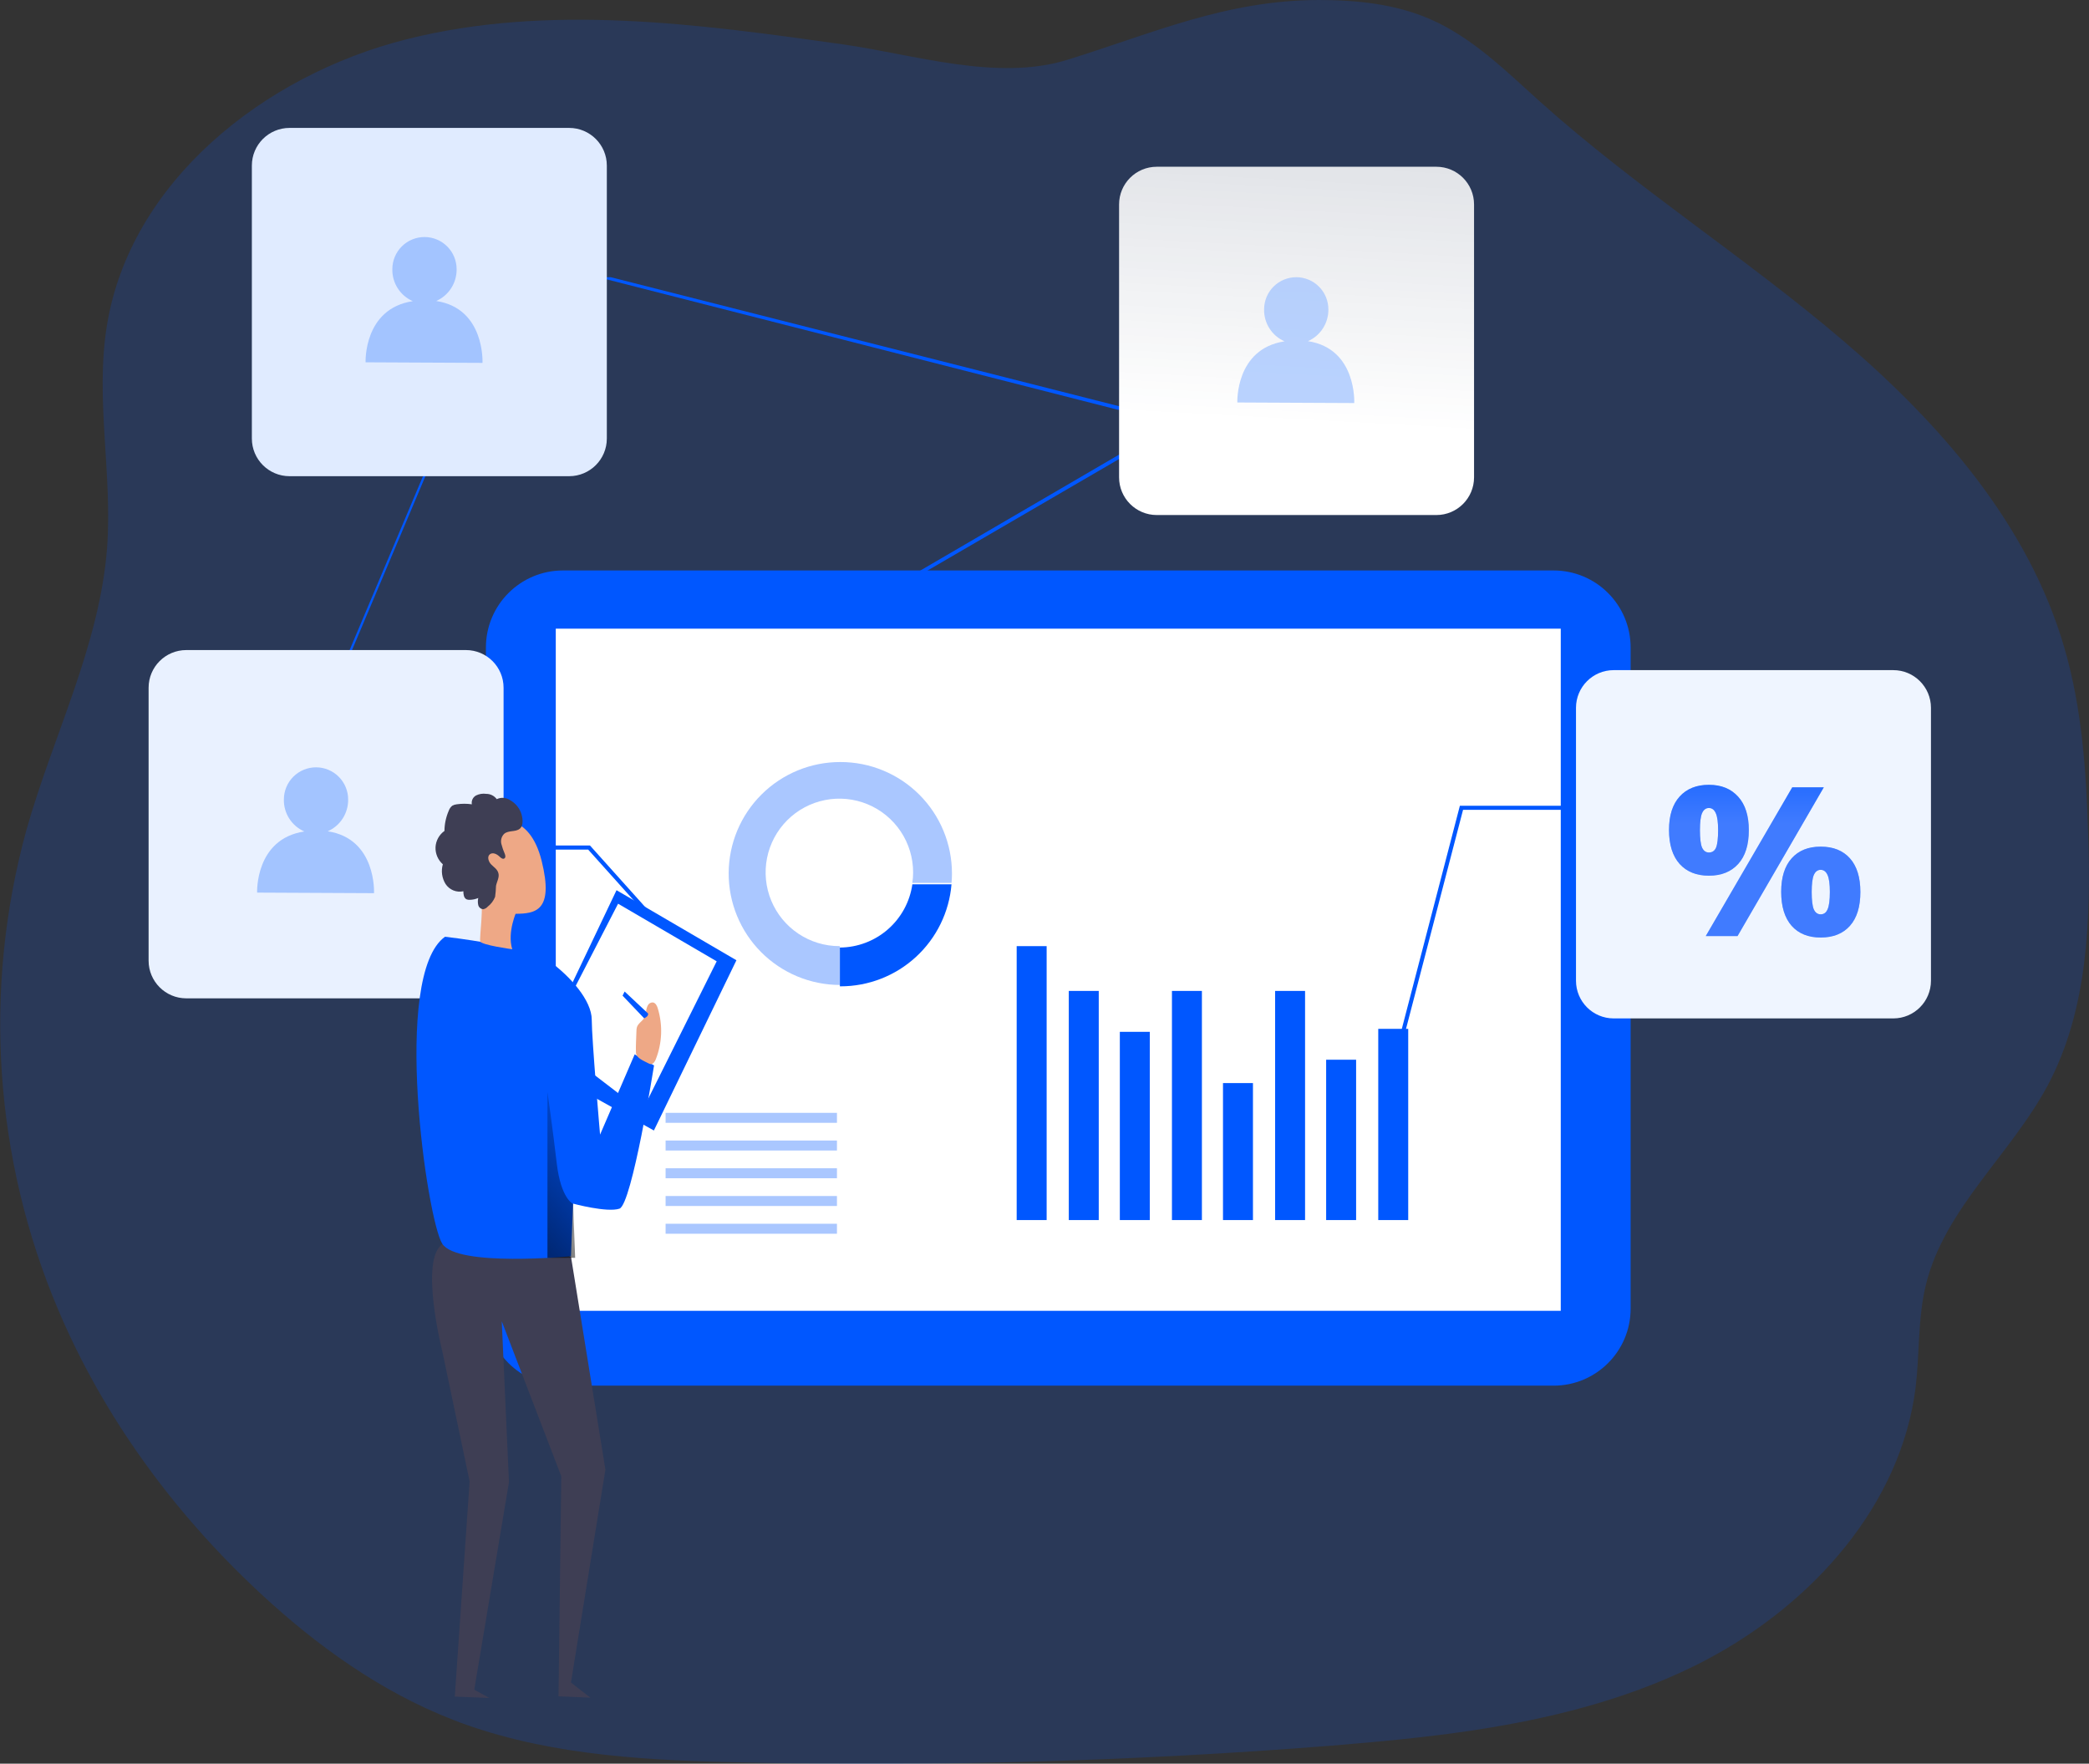 <svg width="520" height="439" viewBox="0 0 520 439" fill="none" xmlns="http://www.w3.org/2000/svg">
<rect x="0" y="0" width="520" height="439" fill="#333333" stroke="none"/>
<g clip-path="url(#clip0)">
<path opacity="0.18" d="M509.817 269.996C500.626 287.31 483.989 300.832 479.38 319.89C477.384 328.114 477.848 336.739 476.869 345.151C473.253 374.63 451.153 399.2 424.797 413.124C423.692 413.727 422.575 414.279 421.457 414.831C404.167 423.281 385.433 427.889 366.335 430.764C354.72 432.496 342.967 433.576 331.315 434.53C282.872 438.364 234.32 439.762 185.66 438.724C162.167 438.247 138.209 437.129 116.11 429.333C114.98 428.943 113.862 428.529 112.745 428.077C94.814 421.109 78.905 409.697 64.817 396.614L64.176 396.011C43.157 376.375 25.791 352.659 14.553 326.18C-1.506 288.369 -4.32 246.242 6.567 206.631C13.21 183.09 24.812 160.642 26.658 136.323C28.001 117.992 23.694 99.436 26.57 81.281C32.258 45.248 65.758 18.72 101.13 9.793C136.501 0.866 173.731 5.951 209.856 11.049C227.511 13.559 248.166 20.302 265.632 14.903C287.066 8.261 305.147 0.05 328.276 0C337.731 0 347.374 0.992 356.038 4.783C366.536 9.366 374.873 17.677 383.374 25.323C407.168 46.667 434.29 63.918 458.612 84.634C482.934 105.349 504.958 130.56 513.86 161.219C518.243 176.21 519.322 191.967 519.787 207.573C520.465 228.891 519.774 251.176 509.817 269.996Z" fill="#0057FF"/>
<path d="M286.461 108.561L93.05 221.354L89.014 224.612L282.989 111.681L286.461 108.561Z" fill="#0057FF"/>
<path d="M386.726 141.998H140.13C129.541 141.998 120.956 150.581 120.956 161.169V325.741C120.956 336.329 129.541 344.912 140.13 344.912H386.726C397.315 344.912 405.9 336.329 405.9 325.741V161.169C405.9 150.581 397.315 141.998 386.726 141.998Z" fill="#0057FF"/>
<path d="M388.509 156.486H138.347V326.281H388.509V156.486Z" fill="white"/>
<path d="M260.534 235.508H253.075V303.694H260.534V235.508Z" fill="#0057FF"/>
<path d="M273.504 246.657H266.046V303.694H273.504V246.657Z" fill="#0057FF"/>
<path d="M286.212 256.839H278.753V303.694H286.212V256.839Z" fill="#0057FF"/>
<path d="M299.182 246.657H291.724V303.694H299.182V246.657Z" fill="#0057FF"/>
<path d="M311.89 269.595H304.431V303.694H311.89V269.595Z" fill="#0057FF"/>
<path d="M324.86 246.657H317.402V303.694H324.86V246.657Z" fill="#0057FF"/>
<path d="M337.567 263.782H330.109V303.694H337.567V263.782Z" fill="#0057FF"/>
<path d="M350.538 256.098H343.08V303.694H350.538V256.098Z" fill="#0057FF"/>
<path d="M208.336 277.002H165.682V279.488H208.336V277.002Z" fill="#AAC7FF"/>
<path d="M208.336 283.895H165.682V286.381H208.336V283.895Z" fill="#AAC7FF"/>
<path d="M208.336 290.8H165.682V293.286H208.336V290.8Z" fill="#AAC7FF"/>
<path d="M208.336 297.705H165.682V300.191H208.336V297.705Z" fill="#AAC7FF"/>
<path d="M208.336 304.611H165.682V307.097H208.336V304.611Z" fill="#AAC7FF"/>
<path d="M209.215 189.682C201.856 189.66 194.789 192.563 189.57 197.751C184.35 202.939 181.406 209.988 181.384 217.347C181.362 224.706 184.265 231.772 189.454 236.991C194.643 242.209 201.693 245.153 209.052 245.175V235.508H208.939C205.308 235.508 201.759 234.431 198.74 232.414C195.721 230.397 193.369 227.531 191.979 224.177C190.59 220.823 190.226 217.132 190.934 213.571C191.643 210.011 193.391 206.74 195.958 204.173C198.526 201.606 201.797 199.858 205.358 199.149C208.919 198.441 212.61 198.805 215.964 200.194C219.319 201.583 222.186 203.936 224.203 206.954C226.22 209.973 227.297 213.522 227.297 217.152C227.3 218.031 227.232 218.908 227.096 219.776H236.852C236.934 218.996 236.971 218.213 236.965 217.428C236.967 213.784 236.25 210.175 234.856 206.808C233.462 203.441 231.418 200.382 228.841 197.805C226.264 195.228 223.204 193.184 219.837 191.79C216.469 190.397 212.86 189.68 209.215 189.682Z" fill="#AAC7FF"/>
<path d="M281 101.733L152.02 69L149 69.023L278.286 102L281 101.733Z" fill="#0057FF"/>
<path d="M169.588 237.316L146.408 211.477H123.681V210.46H146.86L170.353 236.638L169.588 237.316Z" fill="#0057FF"/>
<path d="M87.547 162L106 118.279L105.517 118L87 161.866L87.547 162Z" fill="#0057FF"/>
<path d="M347.927 264.02L346.947 263.769L363.396 200.567H393.055V201.584H364.187L347.927 264.02Z" fill="#0057FF"/>
<path d="M471.281 166.806H401.681C396.5 166.806 392.301 171.005 392.301 176.185V244.12C392.301 249.3 396.5 253.499 401.681 253.499H471.281C476.461 253.499 480.661 249.3 480.661 244.12V176.185C480.661 171.005 476.461 166.806 471.281 166.806Z" fill="#EFF5FF"/>
<path d="M357.545 41.507H287.944C282.764 41.507 278.565 45.706 278.565 50.886V118.821C278.565 124.001 282.764 128.2 287.944 128.2H357.545C362.725 128.2 366.924 124.001 366.924 118.821V50.886C366.924 45.706 362.725 41.507 357.545 41.507Z" fill="url(#paint0_linear)"/>
<path d="M141.674 31.84H72.074C66.894 31.84 62.694 36.039 62.694 41.218V109.154C62.694 114.333 66.894 118.532 72.074 118.532H141.674C146.855 118.532 151.054 114.333 151.054 109.154V41.218C151.054 36.039 146.855 31.84 141.674 31.84Z" fill="#E0EBFF"/>
<path d="M115.971 161.81H46.371C41.191 161.81 36.991 166.009 36.991 171.188V239.124C36.991 244.303 41.191 248.502 46.371 248.502H115.971C121.152 248.502 125.351 244.303 125.351 239.124V171.188C125.351 166.009 121.152 161.81 115.971 161.81Z" fill="#E9F1FF"/>
<path d="M236.852 220.115C236.273 227.041 233.111 233.497 227.994 238.202C222.877 242.906 216.179 245.516 209.228 245.514H209.065V235.859C213.46 235.831 217.699 234.227 221.01 231.337C224.322 228.448 226.486 224.465 227.108 220.115H236.852Z" fill="#0057FF"/>
<path d="M236.852 219.776C236.273 226.702 233.111 233.158 227.994 237.863C222.877 242.567 216.179 245.177 209.228 245.175H209.065V235.508C213.459 235.483 217.697 233.881 221.009 230.993C224.321 228.106 226.485 224.125 227.108 219.776H236.852Z" fill="url(#paint1_linear)"/>
<path d="M140.544 248.716L153.465 221.584L183.312 239.023L162.769 281.397L146.747 272.482L140.544 248.716Z" fill="#0057FF"/>
<path d="M142.993 246.004L153.854 224.949L178.402 239.287L159.793 276.625L147.136 266.933L142.993 246.004Z" fill="white"/>
<path d="M142.126 312.759L150.702 365.817L142.126 418.811L146.961 422.578L139.025 422.239L139.716 367.461L124.899 328.88L126.695 368.943L118.056 420.594L121.823 422.653L113.209 422.314L116.9 368.754L110.183 336.726C110.183 336.726 104.256 313.449 110.183 309.658C116.109 305.866 142.126 312.759 142.126 312.759Z" fill="#3E3E54"/>
<path d="M110.773 233.172C110.773 233.172 131.629 235.508 136.79 239.274C141.951 243.041 147.3 249.017 147.3 253.838C147.3 258.659 149.371 282.426 149.371 282.426L157.985 262.451L162.807 265.2C162.807 265.2 157.295 299.827 154.193 300.857C151.092 301.886 142.654 299.601 142.654 299.601L142.126 312.696C142.126 312.696 113.874 315.446 110.095 309.595C106.315 303.744 97.388 242.739 110.773 233.172Z" fill="#0057FF"/>
<path d="M128.678 226.631C128.678 226.631 126.167 231.942 127.511 236.286C127.511 236.286 119.763 235.232 119.537 234.315C119.311 233.399 120.504 225.275 119.613 222.777C118.721 220.278 128.678 226.631 128.678 226.631Z" fill="#EEA886"/>
<path d="M120.354 205.012C123.405 203.756 131.755 201.873 134.844 214.34C137.933 226.807 133.236 227.41 128.377 227.46C123.518 227.51 115.331 219.613 114.565 217.064C113.799 214.516 111.677 208.753 120.354 205.012Z" fill="#EEA886"/>
<path d="M158.425 256.676C158.416 256.336 158.458 255.998 158.55 255.671C158.839 254.755 159.806 254.252 160.333 253.436C160.608 252.913 160.778 252.342 160.835 251.754C160.877 251.234 161.017 250.727 161.25 250.26C161.366 250.029 161.546 249.836 161.768 249.704C161.991 249.573 162.247 249.509 162.505 249.519C163.209 249.62 163.573 250.398 163.761 251.076C165 255.2 164.823 259.619 163.259 263.631C163.033 264.221 162.618 264.887 162.003 264.887C161.789 264.859 161.584 264.787 161.401 264.673C160.145 263.995 158.362 263.418 158.299 261.949C158.236 260.153 158.387 258.396 158.425 256.676Z" fill="#EEA886"/>
<path d="M161.338 252.294L155.486 246.807L154.972 247.837L160.333 253.461C160.333 253.461 161.426 253.085 161.338 252.294Z" fill="#0057FF"/>
<path d="M142.654 299.664C142.654 299.664 139.628 298.408 138.598 289.62C137.568 280.831 136.275 271.792 136.275 271.792V313.098H143.169L142.654 299.664Z" fill="url(#paint2_linear)"/>
<path d="M129.683 202.287C129.156 200.915 128.147 199.781 126.845 199.098C126.372 198.8 125.831 198.628 125.273 198.597C124.715 198.566 124.159 198.678 123.656 198.922C123.353 198.511 122.958 198.178 122.502 197.949C122.046 197.72 121.542 197.601 121.032 197.604C120.174 197.478 119.299 197.614 118.52 197.993C118.13 198.2 117.816 198.526 117.624 198.923C117.432 199.321 117.372 199.769 117.453 200.203C116.204 200.023 114.935 200.023 113.686 200.203C113.297 200.241 112.921 200.361 112.581 200.554C112.173 200.88 111.868 201.316 111.702 201.81C111.012 203.395 110.649 205.103 110.635 206.832C109.984 207.295 109.446 207.899 109.062 208.599C108.677 209.299 108.455 210.077 108.412 210.875C108.38 211.675 108.527 212.472 108.842 213.208C109.157 213.945 109.632 214.601 110.233 215.131C109.996 215.951 109.934 216.812 110.051 217.657C110.168 218.503 110.461 219.315 110.911 220.04C111.378 220.756 112.053 221.313 112.845 221.636C113.637 221.959 114.508 222.033 115.343 221.848C115.343 222.601 115.444 223.518 116.135 223.857C116.377 223.956 116.639 223.999 116.9 223.982C117.639 223.97 118.367 223.817 119.048 223.53C118.916 224.109 118.916 224.709 119.048 225.288C119.118 225.572 119.278 225.826 119.504 226.011C119.731 226.197 120.011 226.304 120.303 226.317C120.731 226.23 121.119 226.005 121.408 225.677C122.229 225.046 122.862 224.204 123.241 223.241C123.368 222.338 123.443 221.429 123.468 220.517C123.668 219.45 124.346 218.408 124.07 217.366C123.794 216.324 122.928 215.859 122.262 215.169C121.597 214.478 121.195 213.248 121.923 212.658C122.651 212.067 123.719 212.595 124.372 213.248C124.698 213.561 125.163 213.926 125.539 213.687C125.916 213.448 125.803 212.946 125.665 212.57C125.306 211.758 125.016 210.918 124.798 210.059C124.687 209.615 124.693 209.15 124.816 208.71C124.939 208.269 125.176 207.869 125.502 207.548C126.582 206.631 128.327 207.146 129.382 206.292C130.436 205.438 130.085 203.379 129.683 202.287Z" fill="#3E3E54"/>
<path d="M325.584 84.925C327.108 84.249 328.402 83.142 329.305 81.74C330.207 80.338 330.68 78.703 330.664 77.035C330.668 75.984 330.466 74.943 330.068 73.971C329.67 72.999 329.085 72.114 328.345 71.368C327.606 70.622 326.726 70.029 325.758 69.622C324.789 69.216 323.749 69.005 322.699 69C321.648 68.996 320.607 69.198 319.635 69.596C318.662 69.993 317.778 70.579 317.032 71.319C316.285 72.058 315.692 72.937 315.286 73.906C314.88 74.875 314.668 75.915 314.664 76.965C314.621 78.653 315.083 80.316 315.99 81.741C316.896 83.166 318.207 84.288 319.754 84.965C307.454 86.815 308.004 100.185 308.004 100.185L337.104 100.325C337.104 100.325 337.774 86.765 325.584 84.925Z" fill="#A3C4FF" fill-opacity="0.75"/>
<path d="M108.584 74.925C110.108 74.249 111.402 73.142 112.305 71.74C113.207 70.338 113.68 68.703 113.664 67.035C113.668 65.984 113.466 64.943 113.068 63.971C112.67 62.999 112.085 62.114 111.345 61.368C110.606 60.622 109.726 60.029 108.758 59.622C107.789 59.216 106.749 59.005 105.699 59C104.648 58.995 103.607 59.198 102.635 59.596C101.662 59.993 100.778 60.579 100.032 61.319C99.285 62.058 98.692 62.937 98.286 63.906C97.88 64.875 97.668 65.915 97.664 66.965C97.621 68.653 98.083 70.316 98.99 71.741C99.896 73.166 101.207 74.288 102.754 74.965C90.454 76.815 91.004 90.185 91.004 90.185L120.104 90.325C120.104 90.325 120.774 76.765 108.584 74.925Z" fill="#A3C4FF"/>
<path d="M81.584 206.925C83.108 206.25 84.402 205.142 85.305 203.74C86.207 202.338 86.68 200.703 86.664 199.035C86.668 197.985 86.466 196.943 86.068 195.971C85.67 194.999 85.085 194.114 84.345 193.368C83.606 192.622 82.726 192.029 81.757 191.622C80.789 191.216 79.749 191.005 78.699 191C77.648 190.995 76.607 191.198 75.635 191.596C74.662 191.993 73.778 192.579 73.032 193.318C72.285 194.058 71.692 194.937 71.286 195.906C70.88 196.875 70.668 197.915 70.664 198.965C70.621 200.653 71.083 202.316 71.99 203.741C72.896 205.166 74.207 206.288 75.754 206.965C63.454 208.815 64.004 222.185 64.004 222.185L93.104 222.325C93.104 222.325 93.774 208.765 81.584 206.925Z" fill="#A3C4FF"/>
<path d="M425.388 217.972C422.303 217.972 419.876 217.001 418.108 215.06C416.34 213.084 415.456 210.259 415.456 206.584C415.456 202.979 416.34 200.205 418.108 198.264C419.876 196.323 422.303 195.352 425.388 195.352C428.473 195.352 430.9 196.34 432.668 198.316C434.436 200.257 435.32 203.031 435.32 206.636C435.32 210.311 434.436 213.119 432.668 215.06C430.9 217.001 428.473 217.972 425.388 217.972ZM424.608 233L446.136 195.976H453.988L432.512 233H424.608ZM425.388 212.2C426.22 212.2 426.809 211.801 427.156 211.004C427.503 210.172 427.676 208.716 427.676 206.636C427.676 204.66 427.485 203.256 427.104 202.424C426.723 201.557 426.151 201.124 425.388 201.124C424.625 201.124 424.053 201.557 423.672 202.424C423.325 203.256 423.152 204.66 423.152 206.636C423.152 208.681 423.325 210.12 423.672 210.952C424.053 211.784 424.625 212.2 425.388 212.2ZM453.208 233.364C450.123 233.364 447.713 232.393 445.98 230.452C444.247 228.476 443.38 225.651 443.38 221.976C443.38 218.371 444.247 215.597 445.98 213.656C447.713 211.715 450.123 210.744 453.208 210.744C456.328 210.744 458.755 211.715 460.488 213.656C462.221 215.597 463.088 218.388 463.088 222.028C463.088 225.703 462.221 228.511 460.488 230.452C458.755 232.393 456.328 233.364 453.208 233.364ZM453.208 227.592C454.005 227.592 454.577 227.176 454.924 226.344C455.305 225.512 455.496 224.073 455.496 222.028C455.496 220.052 455.305 218.648 454.924 217.816C454.543 216.949 453.971 216.516 453.208 216.516C452.445 216.516 451.873 216.949 451.492 217.816C451.145 218.648 450.972 220.052 450.972 222.028C450.972 224.073 451.145 225.512 451.492 226.344C451.873 227.176 452.445 227.592 453.208 227.592Z" fill="#99BEFF"/>
<path d="M425.388 217.972C422.303 217.972 419.876 217.001 418.108 215.06C416.34 213.084 415.456 210.259 415.456 206.584C415.456 202.979 416.34 200.205 418.108 198.264C419.876 196.323 422.303 195.352 425.388 195.352C428.473 195.352 430.9 196.34 432.668 198.316C434.436 200.257 435.32 203.031 435.32 206.636C435.32 210.311 434.436 213.119 432.668 215.06C430.9 217.001 428.473 217.972 425.388 217.972ZM424.608 233L446.136 195.976H453.988L432.512 233H424.608ZM425.388 212.2C426.22 212.2 426.809 211.801 427.156 211.004C427.503 210.172 427.676 208.716 427.676 206.636C427.676 204.66 427.485 203.256 427.104 202.424C426.723 201.557 426.151 201.124 425.388 201.124C424.625 201.124 424.053 201.557 423.672 202.424C423.325 203.256 423.152 204.66 423.152 206.636C423.152 208.681 423.325 210.12 423.672 210.952C424.053 211.784 424.625 212.2 425.388 212.2ZM453.208 233.364C450.123 233.364 447.713 232.393 445.98 230.452C444.247 228.476 443.38 225.651 443.38 221.976C443.38 218.371 444.247 215.597 445.98 213.656C447.713 211.715 450.123 210.744 453.208 210.744C456.328 210.744 458.755 211.715 460.488 213.656C462.221 215.597 463.088 218.388 463.088 222.028C463.088 225.703 462.221 228.511 460.488 230.452C458.755 232.393 456.328 233.364 453.208 233.364ZM453.208 227.592C454.005 227.592 454.577 227.176 454.924 226.344C455.305 225.512 455.496 224.073 455.496 222.028C455.496 220.052 455.305 218.648 454.924 217.816C454.543 216.949 453.971 216.516 453.208 216.516C452.445 216.516 451.873 216.949 451.492 217.816C451.145 218.648 450.972 220.052 450.972 222.028C450.972 224.073 451.145 225.512 451.492 226.344C451.873 227.176 452.445 227.592 453.208 227.592Z" fill="url(#paint3_linear)"/>
</g>
<defs>
<linearGradient id="paint0_linear" x1="347.462" y1="-366.482" x2="321.639" y2="105.149" gradientUnits="userSpaceOnUse">
<stop offset="0.02" stop-color="white" stop-opacity="0"/>
<stop offset="0.32" stop-color="white" stop-opacity="0.39"/>
<stop offset="0.68" stop-color="white" stop-opacity="0.68"/>
<stop offset="1" stop-color="white"/>
</linearGradient>
<linearGradient id="paint1_linear" x1="4988.22" y1="5250.78" x2="5910.22" y2="6645.25" gradientUnits="userSpaceOnUse">
<stop offset="0.02" stop-color="white" stop-opacity="0"/>
<stop offset="0.32" stop-color="white" stop-opacity="0.39"/>
<stop offset="0.68" stop-color="white" stop-opacity="0.68"/>
<stop offset="1" stop-color="white"/>
</linearGradient>
<linearGradient id="paint2_linear" x1="159.14" y1="275.596" x2="101.788" y2="325.458" gradientUnits="userSpaceOnUse">
<stop stop-opacity="0"/>
<stop offset="0.99"/>
</linearGradient>
<linearGradient id="paint3_linear" x1="439" y1="181" x2="439" y2="236" gradientUnits="userSpaceOnUse">
<stop stop-color="#0057FF"/>
<stop offset="0.438" stop-color="#407BFF"/>
</linearGradient>
<clipPath id="clip0">
<rect width="520" height="439" fill="white"/>
</clipPath>
</defs>
</svg>
